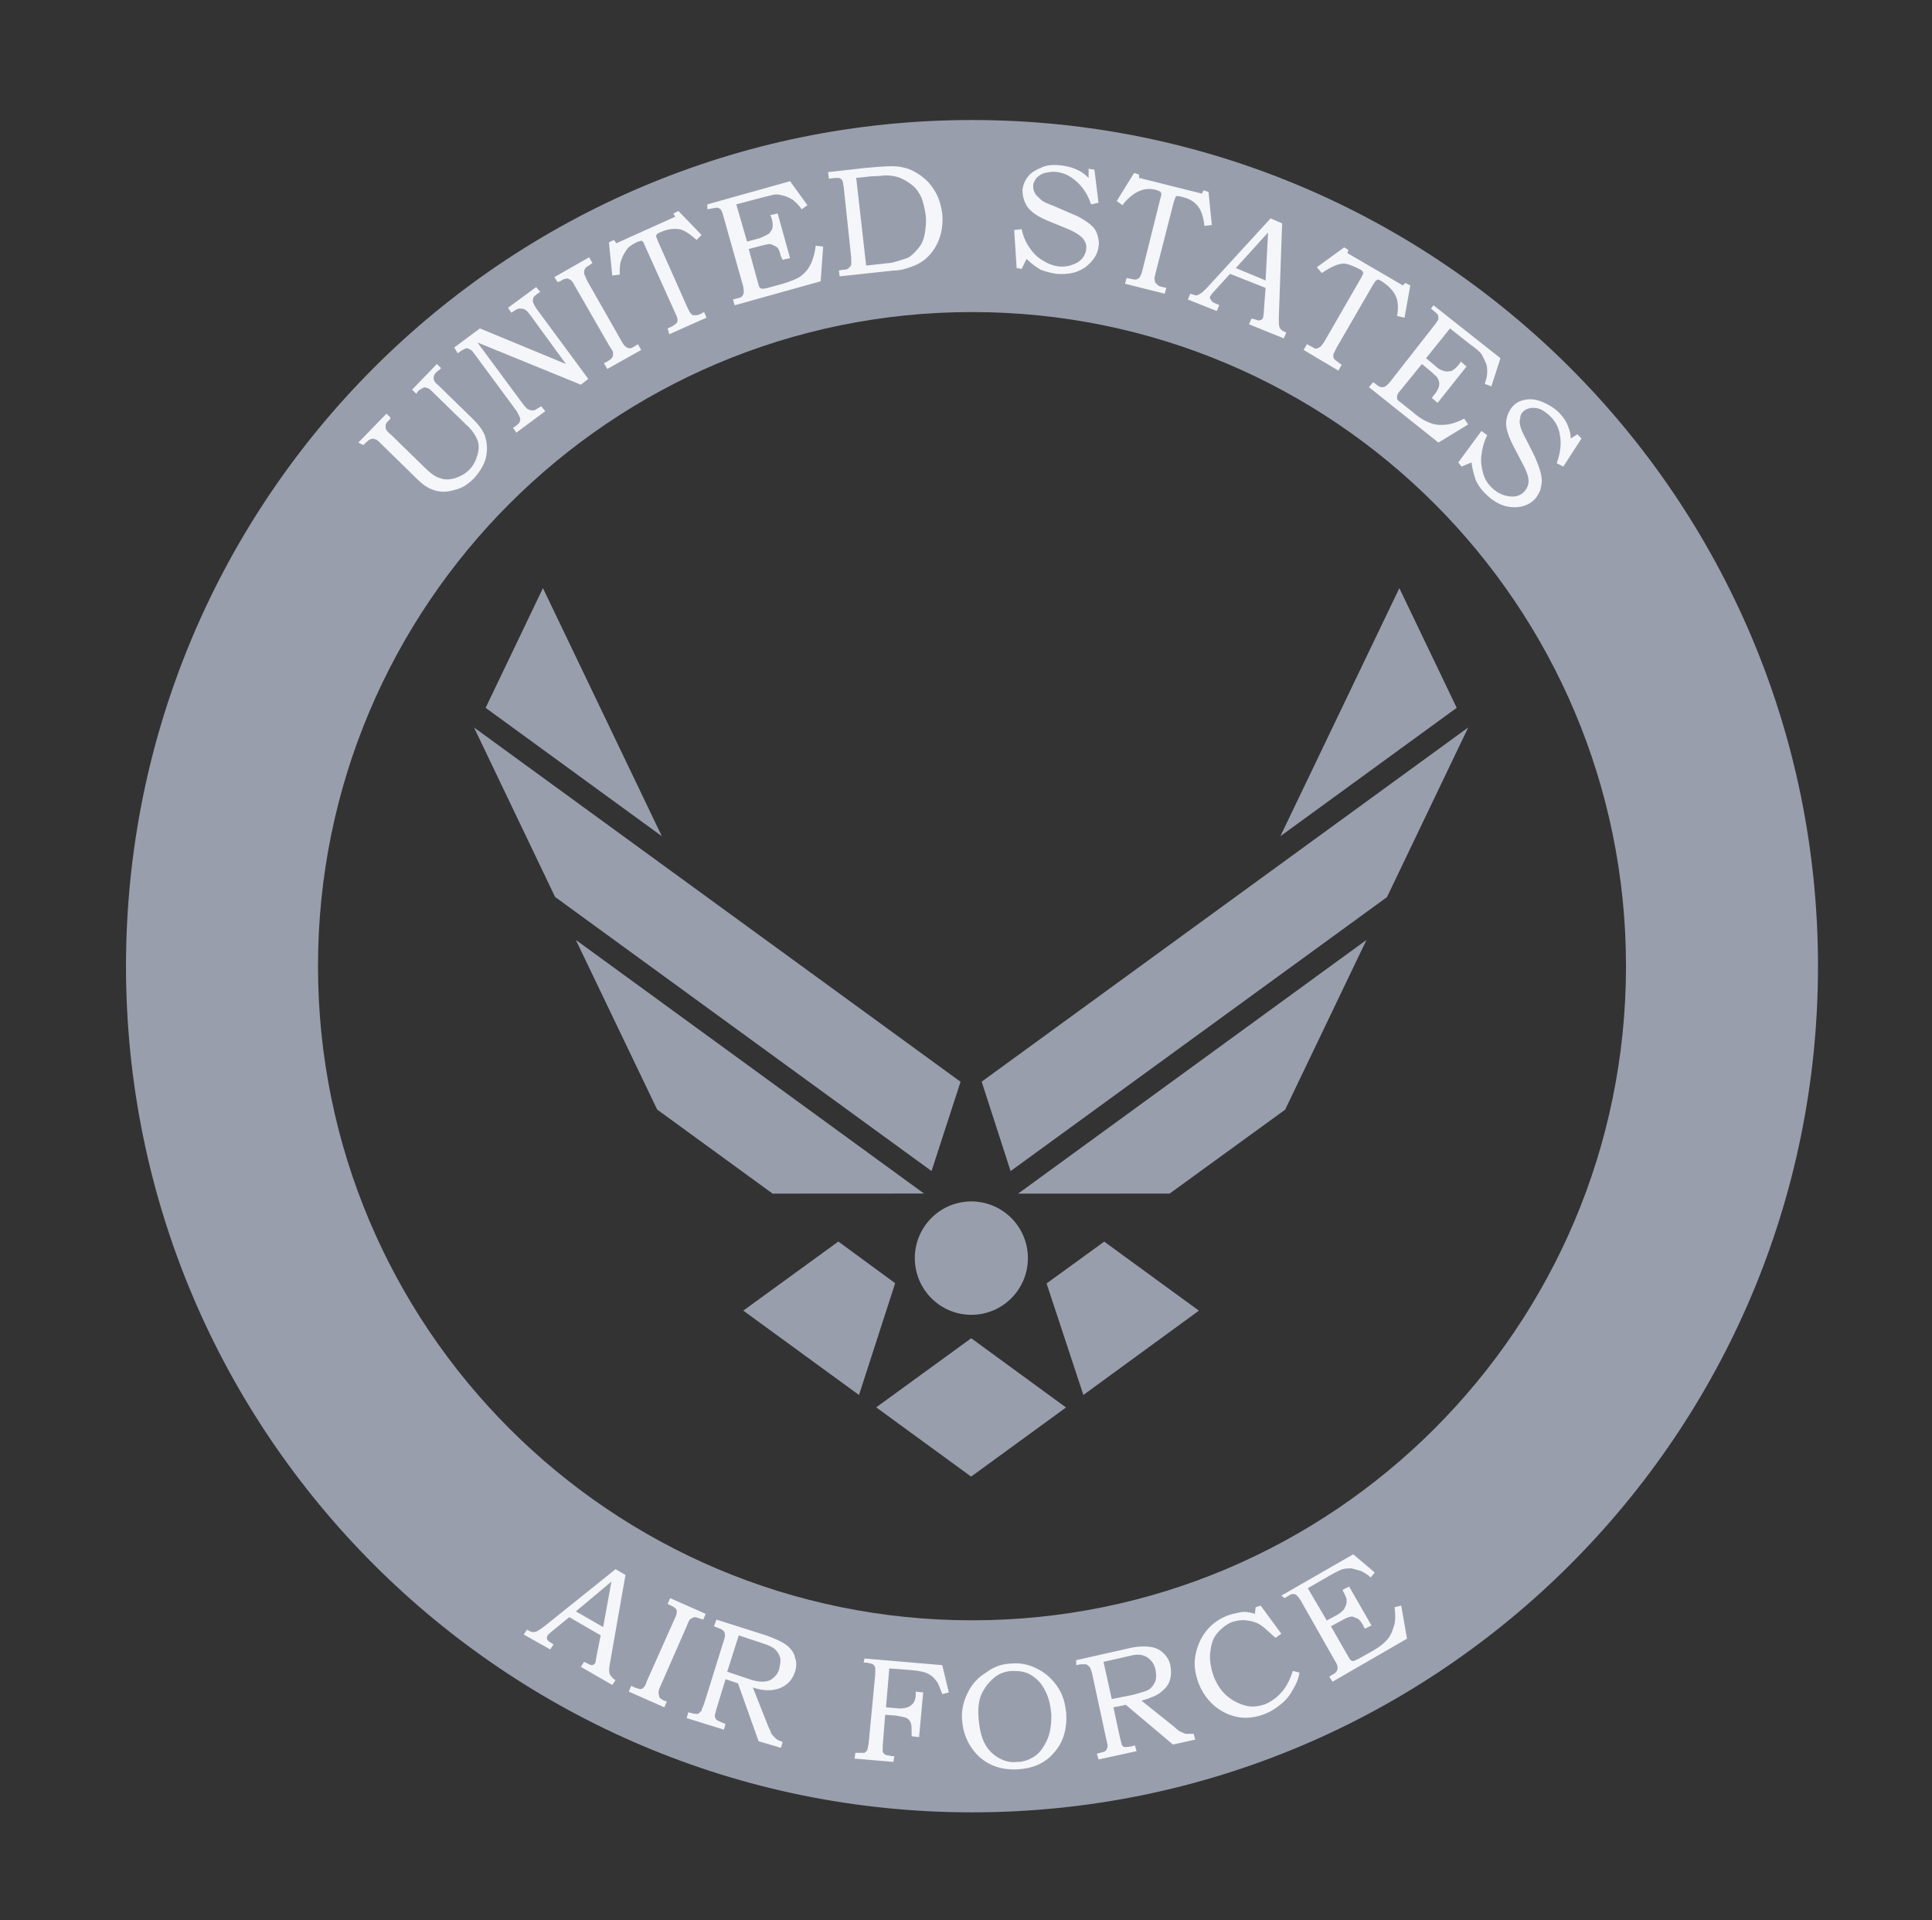 <svg width="161" height="160" viewBox="0 0 161 160" fill="none" xmlns="http://www.w3.org/2000/svg">
<rect x="0" y="0" width="161" height="160" fill="#333333" stroke="none"/>
<path fill-rule="evenodd" clip-rule="evenodd" d="M81 135C111.1 135 135.5 110.6 135.5 80.5C135.5 50.401 111.1 26 81 26C50.901 26 26.5 50.401 26.5 80.5C26.5 110.6 50.901 135 81 135ZM151.5 80.5C151.5 119.436 119.936 151 81 151C42.064 151 10.5 119.436 10.5 80.5C10.5 41.564 42.064 10 81 10C119.936 10 151.5 41.564 151.5 80.5Z" fill="#999EAD"/>
<path d="M51.296 130.741L52.123 131.223L50.814 138.666C50.745 139.011 50.745 139.287 50.814 139.494C50.883 139.631 51.021 139.769 51.158 139.907L51.296 139.976L51.021 140.389L48.402 138.873L48.678 138.46C48.746 138.529 48.884 138.529 48.953 138.598C49.091 138.666 49.229 138.735 49.298 138.735C49.436 138.735 49.505 138.666 49.573 138.598C49.642 138.529 49.642 138.322 49.711 137.977L50.056 136.254L47.437 134.738L45.921 135.979C45.783 136.117 45.645 136.185 45.645 136.254C45.576 136.323 45.576 136.392 45.576 136.461C45.576 136.53 45.576 136.599 45.645 136.668C45.714 136.737 45.783 136.806 45.921 136.875C45.99 136.944 46.059 136.944 46.127 137.012L45.852 137.426L43.647 136.185L43.922 135.772C44.129 135.91 44.267 135.979 44.405 135.979C44.542 135.979 44.611 135.979 44.749 135.91C44.887 135.841 45.094 135.703 45.369 135.496L51.296 130.741ZM47.988 134.256L50.263 135.565L50.952 131.775L47.988 134.256Z" fill="#F5F6F9"/>
<path d="M55.844 133.153L58.808 134.463L58.601 134.945L58.394 134.876C58.188 134.807 57.981 134.738 57.912 134.738C57.774 134.738 57.705 134.807 57.567 134.876C57.429 134.945 57.361 135.152 57.223 135.496L55.017 140.527C54.88 140.803 54.88 140.941 54.88 141.079C54.88 141.216 54.948 141.285 54.948 141.423C55.017 141.492 55.155 141.63 55.362 141.699L55.569 141.768L55.362 142.25L52.398 140.941L52.605 140.458L52.881 140.596C53.088 140.665 53.294 140.734 53.363 140.734C53.501 140.734 53.57 140.665 53.639 140.596C53.708 140.527 53.846 140.321 53.915 140.045L56.189 134.945C56.327 134.669 56.396 134.463 56.396 134.325C56.396 134.187 56.396 134.118 56.327 134.049C56.258 133.98 56.12 133.842 55.913 133.773L55.638 133.635L55.844 133.153Z" fill="#F5F6F9"/>
<path d="M59.704 134.945L63.839 136.254C64.597 136.53 65.217 136.806 65.562 137.081C65.906 137.357 66.182 137.702 66.251 138.115C66.389 138.46 66.389 138.873 66.251 139.287C66.113 139.7 65.906 140.045 65.562 140.32C65.217 140.596 64.873 140.734 64.39 140.803C63.908 140.872 63.356 140.803 62.736 140.596L64.046 143.904C64.183 144.18 64.252 144.318 64.252 144.387C64.321 144.524 64.459 144.662 64.597 144.8C64.735 144.938 64.873 145.007 65.079 145.076L65.217 145.145L65.079 145.627L63.218 145.076L61.496 140.251L60.462 139.907L59.704 142.388C59.635 142.664 59.566 142.87 59.566 142.939C59.566 143.077 59.635 143.215 59.704 143.284C59.773 143.353 59.979 143.422 60.255 143.56L60.462 143.628L60.324 144.111L57.223 143.146L57.361 142.664L57.636 142.733C57.843 142.801 57.981 142.801 58.05 142.801C58.119 142.801 58.188 142.801 58.256 142.733C58.325 142.664 58.394 142.595 58.463 142.526C58.463 142.457 58.532 142.319 58.67 141.974L60.324 136.668C60.393 136.461 60.462 136.254 60.393 136.116C60.393 135.979 60.324 135.91 60.255 135.841C60.186 135.772 60.048 135.703 59.842 135.634L59.497 135.496L59.704 134.945ZM61.565 136.254L60.6 139.287L62.254 139.838C62.805 140.045 63.218 140.114 63.494 140.114C63.839 140.114 64.183 140.045 64.39 139.838C64.666 139.631 64.873 139.356 64.941 139.011C65.01 138.666 65.079 138.391 65.01 138.115C64.941 137.839 64.804 137.633 64.597 137.426C64.39 137.219 64.046 137.081 63.632 136.943L61.565 136.254Z" fill="#F5F6F9"/>
<path d="M72.041 138.184L78.519 138.735L79.07 141.01L78.519 141.148C78.312 140.596 78.174 140.183 77.968 139.976C77.761 139.7 77.554 139.562 77.279 139.425C77.003 139.287 76.589 139.218 75.969 139.149L74.108 139.011L73.833 142.25L74.66 142.319C75.073 142.388 75.418 142.319 75.625 142.25C75.831 142.181 75.969 142.043 76.107 141.906C76.245 141.699 76.314 141.492 76.314 141.148V140.941L76.934 141.01L76.589 144.731L75.969 144.662V144.318C75.969 143.973 75.969 143.766 75.9 143.56C75.831 143.353 75.694 143.215 75.556 143.146C75.418 143.077 75.073 143.008 74.66 142.939L73.764 142.87L73.557 145.489C73.557 145.765 73.557 145.903 73.557 145.972C73.626 146.041 73.695 146.179 73.764 146.179C73.833 146.247 74.04 146.247 74.315 146.316H74.522L74.453 146.799L71.214 146.523L71.283 146.041H71.49C71.765 146.041 71.903 146.041 72.041 146.041C72.11 145.972 72.248 145.903 72.248 145.834C72.317 145.765 72.317 145.558 72.385 145.283L72.937 139.494C72.937 139.218 72.937 139.08 72.937 138.942C72.868 138.804 72.868 138.735 72.73 138.667C72.661 138.598 72.454 138.598 72.248 138.529H71.972L72.041 138.184Z" fill="#F5F6F9"/>
<path d="M84.376 138.598C85.135 138.529 85.892 138.736 86.513 139.08C87.202 139.425 87.753 139.976 88.167 140.596C88.58 141.217 88.787 141.975 88.856 142.802C88.925 144.111 88.58 145.214 87.822 146.041C87.064 146.937 86.03 147.35 84.79 147.419C83.412 147.488 82.24 147.075 81.344 146.11C80.655 145.352 80.241 144.387 80.172 143.284C80.103 142.457 80.31 141.699 80.655 141.01C80.999 140.321 81.482 139.769 82.171 139.356C82.791 138.873 83.549 138.598 84.376 138.598ZM84.445 139.218C83.825 139.218 83.274 139.425 82.86 139.769C82.447 140.114 82.102 140.527 81.826 141.079C81.551 141.63 81.482 142.388 81.551 143.215C81.62 143.973 81.757 144.662 82.033 145.214C82.309 145.765 82.722 146.179 83.205 146.454C83.687 146.73 84.17 146.868 84.79 146.799C85.341 146.799 85.824 146.592 86.237 146.316C86.651 146.041 86.995 145.558 87.271 144.938C87.547 144.318 87.615 143.629 87.615 142.871C87.547 142.112 87.409 141.423 87.064 140.803C86.788 140.252 86.444 139.907 86.03 139.631C85.548 139.287 84.997 139.218 84.445 139.218Z" fill="#F5F6F9"/>
<path d="M89.684 138.322L93.957 137.357C94.784 137.15 95.404 137.15 95.886 137.219C96.369 137.288 96.713 137.495 96.989 137.771C97.264 138.046 97.471 138.391 97.54 138.804C97.609 139.218 97.609 139.631 97.471 140.045C97.334 140.458 97.058 140.734 96.713 141.01C96.369 141.285 95.817 141.492 95.128 141.699L97.885 143.904C98.092 144.111 98.229 144.18 98.298 144.249C98.436 144.318 98.643 144.387 98.781 144.456C98.919 144.456 99.125 144.456 99.332 144.456H99.47L99.608 144.938L97.747 145.351L93.819 142.043L92.785 142.25L93.336 144.8C93.405 145.076 93.474 145.283 93.474 145.351C93.543 145.489 93.612 145.558 93.75 145.558C93.888 145.558 94.025 145.558 94.37 145.489L94.577 145.42L94.715 145.903L91.544 146.592L91.406 146.11L91.682 146.041C91.889 145.972 92.027 145.972 92.096 145.903C92.165 145.834 92.234 145.765 92.234 145.696C92.302 145.627 92.302 145.489 92.302 145.42C92.302 145.351 92.234 145.145 92.165 144.8L90.993 139.356C90.924 139.149 90.855 138.942 90.786 138.873C90.717 138.804 90.648 138.735 90.511 138.666C90.442 138.666 90.235 138.666 90.028 138.666L89.684 138.735V138.322ZM91.958 138.46L92.647 141.561L94.37 141.216C94.921 141.079 95.335 140.941 95.542 140.872C95.886 140.734 96.093 140.458 96.231 140.183C96.369 139.907 96.369 139.562 96.3 139.149C96.231 138.804 96.093 138.529 95.886 138.322C95.679 138.115 95.473 137.977 95.197 137.908C94.921 137.839 94.577 137.839 94.094 137.977L91.958 138.46Z" fill="#F5F6F9"/>
<path d="M104.639 133.911L105.052 133.773L106.775 136.117L106.293 136.461C105.741 135.979 105.397 135.634 105.19 135.496C104.846 135.221 104.432 135.083 103.95 135.014C103.536 134.945 103.054 135.014 102.64 135.152C102.158 135.359 101.744 135.703 101.4 136.117C101.055 136.53 100.917 137.081 100.848 137.702C100.779 138.322 100.917 139.011 101.124 139.631C101.4 140.321 101.744 140.872 102.227 141.285C102.709 141.699 103.26 141.975 103.812 142.112C104.363 142.25 104.914 142.181 105.466 141.975C105.948 141.768 106.431 141.423 106.844 140.941C107.258 140.458 107.533 139.838 107.74 139.218L108.291 139.356C108.222 139.769 108.085 140.183 107.878 140.527C107.602 141.079 107.258 141.561 106.844 141.906C106.431 142.25 105.948 142.595 105.397 142.802C104.156 143.284 102.985 143.215 101.882 142.595C100.986 142.112 100.297 141.285 99.883 140.252C99.608 139.494 99.47 138.736 99.608 137.977C99.746 137.219 100.021 136.53 100.504 135.91C100.986 135.29 101.606 134.876 102.296 134.6C102.709 134.463 103.054 134.394 103.398 134.325C103.743 134.256 104.156 134.325 104.57 134.463L104.639 133.911Z" fill="#F5F6F9"/>
<path d="M106.775 132.946L112.771 129.5L114.563 131.017L114.219 131.43C113.943 131.155 113.667 131.017 113.391 130.879C113.116 130.81 112.909 130.741 112.633 130.672C112.358 130.672 112.151 130.672 111.875 130.741C111.669 130.81 111.255 131.017 110.773 131.292L108.981 132.326L110.566 135.014L111.462 134.531C111.806 134.325 112.013 134.118 112.082 133.911C112.22 133.704 112.22 133.498 112.22 133.291C112.22 133.153 112.082 132.877 111.944 132.602L111.875 132.464L112.427 132.188L114.287 135.427L113.736 135.703L113.598 135.427C113.46 135.152 113.323 135.014 113.254 134.945C113.185 134.876 113.047 134.807 112.84 134.738C112.702 134.669 112.564 134.669 112.427 134.738C112.289 134.738 112.082 134.876 111.806 135.014L110.91 135.496L112.289 137.908C112.427 138.184 112.564 138.322 112.564 138.322C112.633 138.391 112.702 138.391 112.771 138.391C112.84 138.391 112.978 138.322 113.254 138.184L114.356 137.564C114.977 137.219 115.39 136.875 115.666 136.53C115.941 136.186 116.079 135.772 116.217 135.29C116.286 134.945 116.286 134.463 116.217 133.911L116.768 133.773L117.251 136.53L111.048 140.114L110.773 139.7L110.979 139.562C111.255 139.425 111.393 139.287 111.393 139.218C111.462 139.149 111.462 139.011 111.462 138.873C111.462 138.804 111.393 138.598 111.255 138.391L108.36 133.291C108.223 133.084 108.085 132.946 108.016 132.877C107.947 132.809 107.809 132.809 107.671 132.809C107.602 132.809 107.396 132.946 107.051 133.153L106.775 132.946Z" fill="#F5F6F9"/>
<path d="M29.863 36.875L32.206 34.463L32.551 34.807L32.482 34.945C32.275 35.152 32.138 35.29 32.138 35.428C32.138 35.497 32.138 35.635 32.138 35.703C32.206 35.841 32.275 35.979 32.551 36.186L35.377 38.943C35.859 39.425 36.342 39.77 36.686 39.839C37.031 39.976 37.444 39.976 37.927 39.839C38.34 39.701 38.754 39.494 39.098 39.149C39.443 38.805 39.65 38.391 39.787 37.909C39.925 37.426 39.925 37.013 39.787 36.668C39.65 36.324 39.374 35.841 38.823 35.359L36.066 32.671C35.859 32.464 35.721 32.327 35.583 32.327C35.446 32.258 35.308 32.258 35.239 32.327C35.101 32.395 34.963 32.464 34.825 32.602L34.688 32.809L34.343 32.464L36.41 30.328L36.755 30.672L36.617 30.81C36.204 31.086 36.135 31.293 36.135 31.5C36.135 31.706 36.273 31.913 36.548 32.12L39.443 34.945C39.994 35.497 40.339 35.979 40.477 36.531C40.614 37.082 40.614 37.633 40.477 38.184C40.339 38.736 39.994 39.287 39.512 39.839C39.029 40.321 38.547 40.666 37.927 40.803C37.306 41.01 36.755 41.01 36.273 40.872C35.79 40.734 35.308 40.459 34.825 39.976L31.724 36.944C31.517 36.737 31.38 36.599 31.242 36.599C31.104 36.531 31.035 36.531 30.897 36.599C30.759 36.599 30.69 36.737 30.483 36.875L30.277 37.082L29.863 36.875Z" fill="#F5F6F9"/>
<path d="M37.857 28.949L39.994 27.364L47.161 30.328L44.198 26.262C43.991 25.986 43.853 25.848 43.715 25.779C43.578 25.71 43.44 25.71 43.302 25.71C43.164 25.71 43.026 25.779 42.819 25.917L42.613 26.055L42.337 25.641L44.68 23.919L45.025 24.332L44.887 24.401C44.68 24.539 44.542 24.677 44.474 24.745C44.405 24.883 44.405 25.021 44.405 25.159C44.474 25.297 44.542 25.504 44.749 25.779L49.022 31.568L48.402 32.051L39.787 28.536L43.509 33.567C43.715 33.843 43.853 33.98 43.922 34.049C43.991 34.118 44.129 34.118 44.198 34.187C44.336 34.187 44.405 34.187 44.542 34.187C44.611 34.118 44.818 34.049 45.094 33.843L45.438 34.256L43.026 36.048L42.751 35.635L42.888 35.566C43.164 35.359 43.302 35.221 43.302 35.152C43.371 35.014 43.371 34.876 43.302 34.739C43.233 34.601 43.164 34.394 42.957 34.118L39.649 29.639C39.443 29.363 39.305 29.156 39.236 29.156C39.098 29.087 39.029 29.018 38.891 29.018C38.753 29.018 38.547 29.156 38.34 29.294L38.133 29.432L37.857 28.949Z" fill="#F5F6F9"/>
<path d="M46.196 23.091L49.091 21.438L49.367 21.92L49.16 22.058C48.953 22.196 48.815 22.265 48.746 22.402C48.677 22.54 48.677 22.609 48.677 22.747C48.677 22.885 48.815 23.091 48.953 23.436L51.779 28.398C51.916 28.674 52.054 28.812 52.123 28.881C52.261 28.95 52.33 29.018 52.468 29.018C52.606 29.018 52.743 28.95 52.95 28.812L53.157 28.674L53.433 29.156L50.607 30.741L50.331 30.259L50.607 30.121C50.814 29.983 50.952 29.914 51.02 29.776C51.089 29.708 51.089 29.57 51.089 29.432C51.089 29.294 51.02 29.156 50.814 28.881L47.919 23.85C47.781 23.574 47.644 23.367 47.506 23.298C47.368 23.229 47.299 23.16 47.161 23.229C47.023 23.229 46.886 23.298 46.679 23.436L46.472 23.505L46.196 23.091Z" fill="#F5F6F9"/>
<path d="M50.745 20.197L51.159 19.99L51.365 20.266L56.258 18.061L56.121 17.785L56.534 17.578L58.464 19.577L58.05 19.99C57.499 19.508 57.017 19.163 56.603 19.094C56.121 19.025 55.638 19.094 55.156 19.301C54.949 19.37 54.811 19.439 54.742 19.508C54.742 19.577 54.673 19.577 54.673 19.646C54.673 19.715 54.742 19.852 54.811 20.059L57.292 25.642C57.43 25.917 57.499 26.055 57.568 26.124C57.637 26.193 57.706 26.262 57.775 26.262C57.844 26.262 57.913 26.262 58.05 26.262C58.119 26.262 58.395 26.193 58.671 25.986L58.877 26.468L55.776 27.847L55.638 27.364C55.983 27.227 56.19 27.089 56.258 27.02C56.396 26.951 56.465 26.813 56.465 26.675C56.465 26.537 56.396 26.331 56.258 26.055L53.709 20.404C53.64 20.197 53.571 20.128 53.571 20.128C53.571 20.128 53.502 20.059 53.433 20.059C53.364 20.059 53.295 20.128 53.157 20.128C52.744 20.335 52.399 20.542 52.261 20.748C52.123 20.955 51.917 21.231 51.779 21.644C51.641 21.989 51.641 22.402 51.641 22.885L51.021 22.954L50.745 20.197Z" fill="#F5F6F9"/>
<path d="M58.946 17.027L65.838 15.097L67.285 17.096L66.803 17.44C66.596 17.096 66.32 16.889 66.114 16.682C65.907 16.544 65.631 16.407 65.425 16.338C65.149 16.269 64.942 16.2 64.666 16.2C64.46 16.2 64.046 16.338 63.426 16.476L61.358 17.027L62.254 20.128L63.288 19.852C63.633 19.715 63.908 19.577 64.115 19.439C64.253 19.232 64.391 19.094 64.391 18.819C64.391 18.681 64.391 18.405 64.253 18.061L64.184 17.923L64.804 17.785L65.838 21.506L65.218 21.644L65.08 21.369C65.011 21.093 64.942 20.886 64.873 20.748C64.804 20.611 64.666 20.542 64.529 20.473C64.391 20.404 64.253 20.335 64.115 20.335C63.977 20.335 63.77 20.404 63.426 20.473L62.392 20.748L63.15 23.505C63.219 23.781 63.288 23.988 63.357 23.988C63.426 24.056 63.426 24.056 63.495 24.056C63.564 24.056 63.702 24.056 63.977 23.988L65.218 23.643C65.907 23.436 66.458 23.23 66.803 22.954C67.147 22.678 67.423 22.334 67.63 21.851C67.768 21.506 67.906 21.093 67.975 20.473L68.595 20.542L68.388 23.436L61.221 25.435L61.083 24.952L61.358 24.884C61.634 24.815 61.841 24.746 61.841 24.677C61.91 24.608 61.979 24.47 61.979 24.332C61.979 24.263 61.979 24.056 61.91 23.781L60.256 17.923C60.187 17.647 60.118 17.509 60.049 17.44C59.98 17.372 59.842 17.302 59.704 17.302C59.636 17.302 59.36 17.372 58.946 17.44V17.027Z" fill="#F5F6F9"/>
<path d="M69.077 14.89L69.008 14.339L72.109 13.994C73.556 13.857 74.521 13.788 75.141 13.925C75.969 14.063 76.727 14.546 77.347 15.166C78.036 15.924 78.381 16.751 78.519 17.785C78.587 18.474 78.519 19.163 78.312 19.784C78.105 20.404 77.76 20.955 77.347 21.369C77.002 21.713 76.589 21.989 76.037 22.196C75.486 22.402 75.004 22.54 74.452 22.54L69.973 23.023L69.904 22.54L70.248 22.471H70.386C70.524 22.471 70.662 22.402 70.731 22.333C70.8 22.265 70.869 22.196 70.938 22.058C70.938 21.989 70.938 21.782 70.938 21.506L70.317 15.648C70.248 15.304 70.248 15.097 70.179 15.028C70.111 14.89 69.973 14.821 69.835 14.821C69.766 14.821 69.49 14.821 69.077 14.89ZM72.178 22.127L74.039 21.92C74.246 21.92 74.521 21.851 74.935 21.713C75.348 21.575 75.693 21.506 75.831 21.369C76.106 21.162 76.313 20.955 76.589 20.61C76.864 20.266 77.002 19.852 77.071 19.439C77.14 18.956 77.209 18.474 77.14 17.923C77.071 17.371 76.933 16.889 76.796 16.475C76.589 16.062 76.382 15.717 76.037 15.442C75.693 15.166 75.348 14.959 75.004 14.821C74.659 14.684 74.246 14.615 73.832 14.615C73.625 14.615 73.212 14.684 72.66 14.684L71.351 14.821L72.178 22.127Z" fill="#F5F6F9"/>
<path d="M90.717 14.063L91.2 14.132L91.544 16.889L90.924 17.027C90.648 16.2 90.235 15.579 89.683 15.097C89.201 14.684 88.719 14.408 88.098 14.339C87.754 14.27 87.409 14.339 87.065 14.408C86.789 14.477 86.513 14.684 86.375 14.821C86.238 15.028 86.1 15.235 86.1 15.442C86.1 15.648 86.1 15.855 86.238 16.062C86.306 16.269 86.513 16.406 86.72 16.613C86.927 16.82 87.271 16.958 87.823 17.165L89.408 17.854C89.615 17.923 89.89 18.061 90.235 18.267C90.579 18.474 90.855 18.681 91.062 18.887C91.269 19.094 91.406 19.37 91.475 19.646C91.544 19.921 91.613 20.197 91.544 20.541C91.475 21.231 91.062 21.782 90.442 22.264C89.752 22.747 88.994 22.885 88.029 22.816C87.547 22.747 87.065 22.609 86.72 22.471C86.375 22.264 85.962 21.989 85.548 21.575L85.135 22.402L84.721 22.333L84.515 19.163L85.135 19.094C85.273 19.715 85.48 20.197 85.824 20.679C86.1 21.093 86.513 21.506 86.927 21.713C87.34 21.989 87.754 22.127 88.167 22.195C88.787 22.264 89.339 22.127 89.821 21.851C90.235 21.575 90.442 21.231 90.51 20.817C90.579 20.404 90.442 20.128 90.235 19.852C89.959 19.577 89.546 19.301 88.856 19.025L87.34 18.405C86.513 18.061 85.893 17.647 85.617 17.233C85.342 16.82 85.204 16.337 85.204 15.786C85.273 15.373 85.411 15.028 85.686 14.684C85.962 14.339 86.375 14.132 86.858 13.925C87.34 13.719 87.892 13.719 88.512 13.788C88.994 13.857 89.477 13.994 89.89 14.201C90.166 14.339 90.442 14.546 90.717 14.821V14.063Z" fill="#F5F6F9"/>
<path d="M94.508 14.408L94.921 14.546V14.822L100.159 16.131L100.297 15.855L100.71 15.993L100.986 18.75L100.366 18.819C100.297 18.061 100.09 17.509 99.814 17.165C99.539 16.82 99.125 16.544 98.505 16.407C98.298 16.338 98.091 16.338 98.091 16.338C98.023 16.338 98.023 16.338 97.954 16.407C97.954 16.476 97.885 16.613 97.816 16.82L96.3 22.747C96.231 23.023 96.162 23.229 96.231 23.298C96.231 23.436 96.231 23.505 96.3 23.574C96.369 23.643 96.438 23.712 96.506 23.781C96.575 23.85 96.851 23.919 97.196 23.988L97.058 24.47L93.75 23.643L93.888 23.16C94.232 23.229 94.508 23.298 94.577 23.298C94.715 23.298 94.852 23.229 94.921 23.16C94.99 23.092 95.128 22.885 95.197 22.54L96.713 16.476C96.782 16.269 96.782 16.2 96.782 16.131C96.782 16.062 96.713 16.062 96.713 15.993C96.644 15.924 96.575 15.924 96.438 15.855C96.024 15.717 95.611 15.717 95.335 15.786C95.059 15.855 94.715 15.993 94.439 16.2C94.163 16.407 93.819 16.682 93.543 17.096L93.061 16.751L94.508 14.408Z" fill="#F5F6F9"/>
<path d="M105.879 18.198L106.844 18.612L106.568 26.469C106.568 26.882 106.568 27.158 106.637 27.296C106.706 27.433 106.844 27.571 107.051 27.64L107.189 27.709L106.982 28.192L104.087 27.02L104.294 26.538C104.363 26.538 104.501 26.606 104.57 26.606C104.776 26.675 104.914 26.744 104.983 26.675C105.121 26.675 105.19 26.606 105.259 26.469C105.259 26.4 105.328 26.193 105.328 25.779L105.466 23.988L102.502 22.816L101.124 24.332C100.986 24.47 100.917 24.608 100.848 24.677C100.848 24.746 100.779 24.815 100.848 24.884C100.917 24.952 100.917 25.021 100.986 25.09C101.055 25.159 101.124 25.228 101.331 25.297C101.468 25.366 101.537 25.366 101.606 25.435L101.399 25.917L98.987 24.952L99.194 24.47C99.401 24.539 99.608 24.608 99.677 24.608C99.814 24.608 99.883 24.539 100.021 24.47C100.159 24.401 100.297 24.263 100.572 23.988L105.879 18.198ZM102.985 22.334L105.466 23.367L105.672 19.37L102.985 22.334Z" fill="#F5F6F9"/>
<path d="M112.013 20.611L112.357 20.817L112.288 21.093L116.906 23.781L117.113 23.574L117.526 23.781L117.044 26.469L116.423 26.331C116.561 25.573 116.492 25.021 116.286 24.608C116.079 24.194 115.734 23.85 115.252 23.505C115.045 23.367 114.907 23.298 114.838 23.298C114.769 23.298 114.769 23.298 114.7 23.367C114.632 23.367 114.563 23.505 114.425 23.712L111.392 28.95C111.255 29.225 111.186 29.363 111.117 29.501C111.117 29.57 111.117 29.708 111.117 29.777C111.117 29.846 111.186 29.915 111.255 29.983C111.324 30.052 111.53 30.19 111.806 30.397L111.53 30.879L108.636 29.156L108.911 28.674C109.256 28.881 109.463 28.95 109.532 29.019C109.67 29.087 109.807 29.018 109.945 28.95C110.083 28.881 110.221 28.674 110.359 28.467L113.46 23.092C113.529 22.954 113.598 22.816 113.598 22.747C113.598 22.678 113.598 22.678 113.529 22.609C113.529 22.54 113.391 22.471 113.253 22.402C112.84 22.196 112.495 22.058 112.219 21.989C111.944 21.92 111.599 21.989 111.255 22.127C110.91 22.265 110.565 22.471 110.152 22.747L109.738 22.265L112.013 20.611Z" fill="#F5F6F9"/>
<path d="M119.456 25.435L125.038 29.846L124.28 32.189L123.729 31.982C123.866 31.569 123.935 31.293 123.935 31.017C123.935 30.741 123.935 30.466 123.797 30.19C123.66 29.915 123.591 29.708 123.453 29.501C123.315 29.294 122.97 29.018 122.488 28.674L120.834 27.364L118.835 29.846L119.662 30.535C119.938 30.81 120.214 30.879 120.489 30.948C120.696 30.948 120.972 30.948 121.11 30.81C121.248 30.741 121.454 30.535 121.661 30.259L121.73 30.121L122.212 30.535L119.8 33.567L119.318 33.154L119.525 32.878C119.731 32.671 119.8 32.464 119.869 32.327C119.938 32.189 119.938 32.051 119.938 31.913C119.938 31.775 119.869 31.637 119.8 31.5C119.731 31.362 119.525 31.224 119.318 31.017L118.491 30.328L116.699 32.533C116.492 32.74 116.423 32.947 116.423 33.016C116.423 33.085 116.423 33.154 116.423 33.222C116.423 33.291 116.561 33.429 116.768 33.567L117.802 34.394C118.353 34.877 118.904 35.152 119.318 35.29C119.731 35.428 120.214 35.428 120.696 35.359C121.041 35.29 121.523 35.152 122.006 34.877L122.35 35.359L119.869 36.875L114.08 32.258L114.425 31.844L114.631 31.982C114.838 32.189 115.045 32.258 115.114 32.258C115.252 32.258 115.321 32.258 115.458 32.189C115.527 32.12 115.665 32.051 115.872 31.775L119.593 27.02C119.731 26.813 119.869 26.675 119.869 26.538C119.869 26.4 119.869 26.331 119.8 26.193C119.731 26.124 119.593 25.986 119.249 25.71L119.456 25.435Z" fill="#F5F6F9"/>
<path d="M131.448 36.186L131.792 36.531L130.276 38.874L129.725 38.598C130 37.84 130.138 37.013 130 36.324C129.931 35.704 129.656 35.152 129.242 34.739C128.967 34.463 128.691 34.256 128.415 34.118C128.14 33.981 127.864 33.981 127.588 33.981C127.313 34.05 127.106 34.118 126.968 34.256C126.83 34.394 126.692 34.532 126.692 34.808C126.623 35.014 126.623 35.221 126.692 35.497C126.761 35.773 126.899 36.117 127.175 36.599L127.933 38.116C128.002 38.322 128.14 38.598 128.277 39.012C128.415 39.425 128.484 39.77 128.484 40.045C128.484 40.321 128.415 40.597 128.346 40.872C128.208 41.148 128.071 41.424 127.864 41.63C127.381 42.113 126.692 42.32 125.934 42.251C125.107 42.182 124.418 41.768 123.729 41.079C123.384 40.735 123.109 40.321 122.971 39.977C122.833 39.563 122.695 39.081 122.626 38.529L121.799 38.874L121.523 38.529L123.453 35.91L123.936 36.255C123.66 36.806 123.522 37.358 123.453 37.909C123.384 38.46 123.453 38.943 123.591 39.425C123.729 39.908 123.936 40.252 124.28 40.597C124.694 41.01 125.176 41.286 125.796 41.355C126.279 41.424 126.692 41.286 126.968 41.01C127.244 40.735 127.381 40.459 127.381 40.045C127.381 39.701 127.175 39.15 126.83 38.529L126.072 37.082C125.659 36.255 125.452 35.566 125.521 35.083C125.59 34.532 125.796 34.118 126.141 33.774C126.417 33.498 126.761 33.36 127.175 33.291C127.588 33.223 128.071 33.291 128.553 33.498C129.035 33.705 129.518 33.981 129.931 34.394C130.276 34.739 130.552 35.152 130.689 35.566C130.827 35.91 130.896 36.186 130.896 36.531L131.448 36.186Z" fill="#F5F6F9"/>
<path d="M76.233 104.822C76.232 105.756 76.508 106.67 77.026 107.447C77.544 108.225 78.28 108.831 79.141 109.189C80.002 109.547 80.95 109.641 81.865 109.459C82.779 109.277 83.62 108.827 84.279 108.166C84.939 107.505 85.388 106.663 85.57 105.747C85.752 104.83 85.659 103.88 85.302 103.016C84.945 102.153 84.341 101.415 83.566 100.896C82.791 100.376 81.879 100.099 80.947 100.099C79.697 100.099 78.498 100.597 77.614 101.482C76.73 102.368 76.233 103.569 76.233 104.822Z" fill="#999EAD"/>
<path d="M80.046 90.131L39.5 60.61L46.257 74.732L77.629 97.57L80.046 90.131Z" fill="#999EAD"/>
<path d="M77.001 99.443L47.986 78.312L54.764 92.446L64.383 99.45L77.001 99.443Z" fill="#999EAD"/>
<path d="M69.862 103.442L61.941 109.198L71.583 116.228L74.597 106.912L69.862 103.442Z" fill="#999EAD"/>
<path d="M88.841 117.262L80.927 123.027L73.015 117.257L80.936 111.499L88.826 117.262H88.841Z" fill="#999EAD"/>
<path d="M81.806 90.122L84.216 97.572L115.581 74.746L122.352 60.61L81.806 90.122Z" fill="#999EAD"/>
<path d="M97.467 99.448L107.093 92.458L113.874 78.312L84.844 99.45L97.467 99.448Z" fill="#999EAD"/>
<path d="M87.215 106.934L90.282 116.224L99.908 109.201L92.017 103.449L87.215 106.934Z" fill="#999EAD"/>
<path d="M116.612 49.005L106.698 69.671L121.392 58.973L116.612 49.005Z" fill="#999EAD"/>
<path d="M40.469 58.975L55.154 69.673L45.245 49L40.469 58.975Z" fill="#999EAD"/>
</svg>
